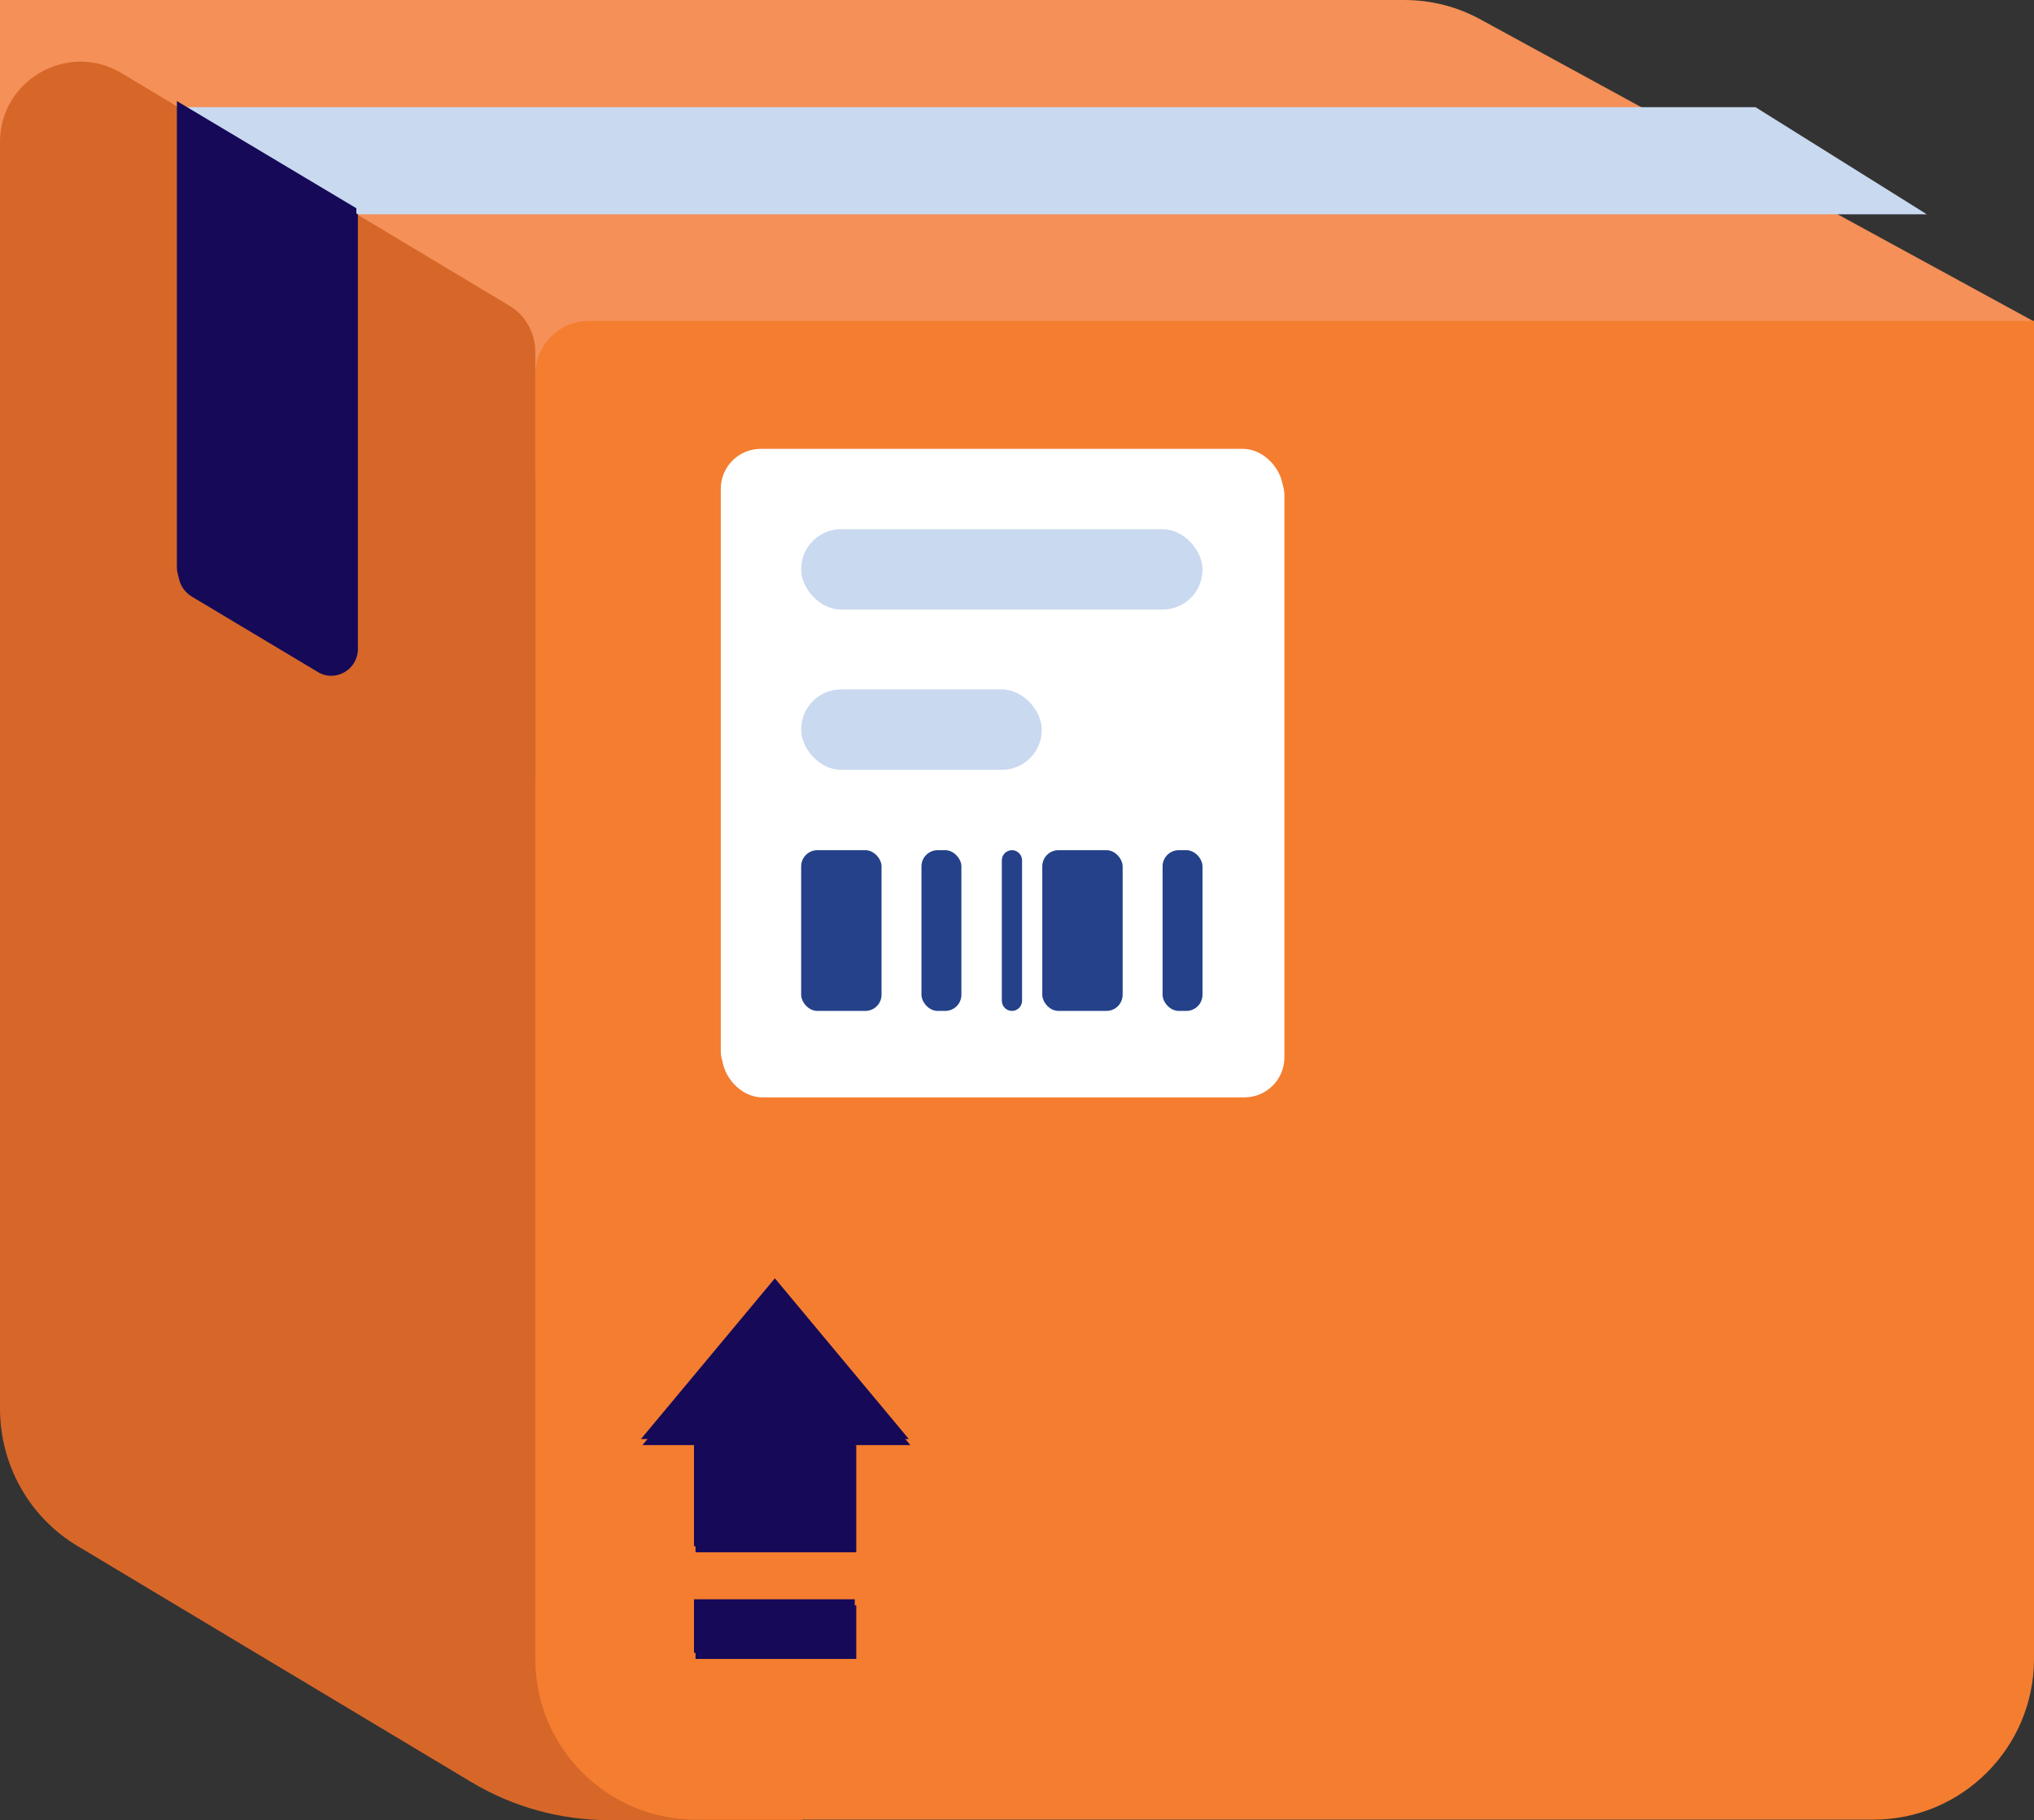 <?xml version="1.0" encoding="UTF-8"?>
<svg id="Layer_1" data-name="Layer 1" xmlns="http://www.w3.org/2000/svg" viewBox="0 0 40.24 36.01">
  <rect x="0" y="0" width="40.24" height="36.01" fill="#333333" stroke="none"/>
  <defs>
    <style>
      .cls-1 {
        fill: #f47d30;
      }

      .cls-2 {
        fill: #f49058;
      }

      .cls-3 {
        fill: #fff;
      }

      .cls-4 {
        fill: #c9d9ef;
      }

      .cls-5 {
        fill: #d66729;
      }

      .cls-6 {
        fill: #150958;
      }

      .cls-7 {
        fill: #24418a;
      }
    </style>
  </defs>
  <g>
    <path class="cls-2" d="m0,0h27.78c.53,0,1.05.13,1.52.39l10.94,5.97L0,10.59V0Z"/>
    <path class="cls-5" d="m0,2.81C0,1.58,1.35.81,2.41,1.45l7.67,4.6c.32.19.51.54.51.91v8.4l5.29,20.65h-3.83c-.96,0-1.9-.26-2.72-.75l-7.79-4.67c-.96-.57-1.54-1.61-1.54-2.72V2.81Z"/>
    <path class="cls-1" d="m10.59,7.41c0-.58.47-1.06,1.06-1.06h28.59v26.47c0,1.75-1.42,3.18-3.18,3.18H13.77c-1.75,0-3.18-1.42-3.18-3.18V7.41Z"/>
    <path class="cls-4" d="m3.52,2.12h31.21l3.39,2.12H7.07s-3.55-2.12-3.55-2.12Z"/>
  </g>
  <path class="cls-6" d="m3.53,2.12l3.55,2.12v8.6c0,.41-.45.67-.8.45l-2.49-1.49c-.16-.1-.26-.27-.26-.45,0,0,0-9.23,0-9.23Z"/>
  <rect class="cls-3" x="14.29" y="9" width="11.12" height="12.71" rx=".79" ry=".79"/>
  <rect class="cls-4" x="15.88" y="10.59" width="7.94" height="1.59" rx=".79" ry=".79"/>
  <rect class="cls-4" x="15.88" y="13.76" width="4.76" height="1.59" rx=".79" ry=".79"/>
  <rect class="cls-7" x="15.88" y="16.94" width="1.59" height="3.18" rx=".32" ry=".32"/>
  <rect class="cls-7" x="20.65" y="16.94" width="1.59" height="3.18" rx=".32" ry=".32"/>
  <rect class="cls-7" x="18.26" y="16.94" width=".79" height="3.18" rx=".32" ry=".32"/>
  <path class="cls-7" d="m20.05,16.94h0c.11,0,.2.09.2.2v2.78c0,.11-.09.2-.2.2h0c-.11,0-.2-.09-.2-.2v-2.78c0-.11.09-.2.2-.2Z"/>
  <rect class="cls-7" x="23.03" y="16.94" width=".79" height="3.18" rx=".32" ry=".32"/>
  <rect class="cls-6" x="13.76" y="31.76" width="3.18" height="1.06"/>
  <rect class="cls-6" x="13.76" y="28.59" width="3.18" height="2.12"/>
  <path class="cls-6" d="m18,28.59h-5.29l2.65-3.18,2.65,3.18h-.01Z"/>
  <path class="cls-6" d="m3.5,2l3.55,2.12v8.6c0,.41-.45.67-.8.45l-2.49-1.49c-.16-.1-.26-.27-.26-.45V2Z"/>
  <rect class="cls-3" x="14.26" y="8.88" width="11.12" height="12.71" rx=".79" ry=".79"/>
  <rect class="cls-4" x="15.85" y="10.47" width="7.94" height="1.59" rx=".79" ry=".79"/>
  <rect class="cls-4" x="15.85" y="13.64" width="4.76" height="1.59" rx=".79" ry=".79"/>
  <rect class="cls-7" x="15.85" y="16.82" width="1.59" height="3.18" rx=".32" ry=".32"/>
  <rect class="cls-7" x="20.62" y="16.82" width="1.59" height="3.18" rx=".32" ry=".32"/>
  <rect class="cls-7" x="18.23" y="16.82" width=".79" height="3.18" rx=".32" ry=".32"/>
  <path class="cls-7" d="m20.02,16.82h0c.11,0,.2.09.2.2v2.78c0,.11-.09.2-.2.2h0c-.11,0-.2-.09-.2-.2v-2.78c0-.11.09-.2.2-.2Z"/>
  <rect class="cls-7" x="23" y="16.82" width=".79" height="3.18" rx=".32" ry=".32"/>
  <rect class="cls-6" x="13.73" y="31.64" width="3.18" height="1.06"/>
  <rect class="cls-6" x="13.73" y="28.47" width="3.18" height="2.12"/>
  <path class="cls-6" d="m17.97,28.47h-5.29l2.65-3.18,2.65,3.18h-.01Z"/>
</svg>